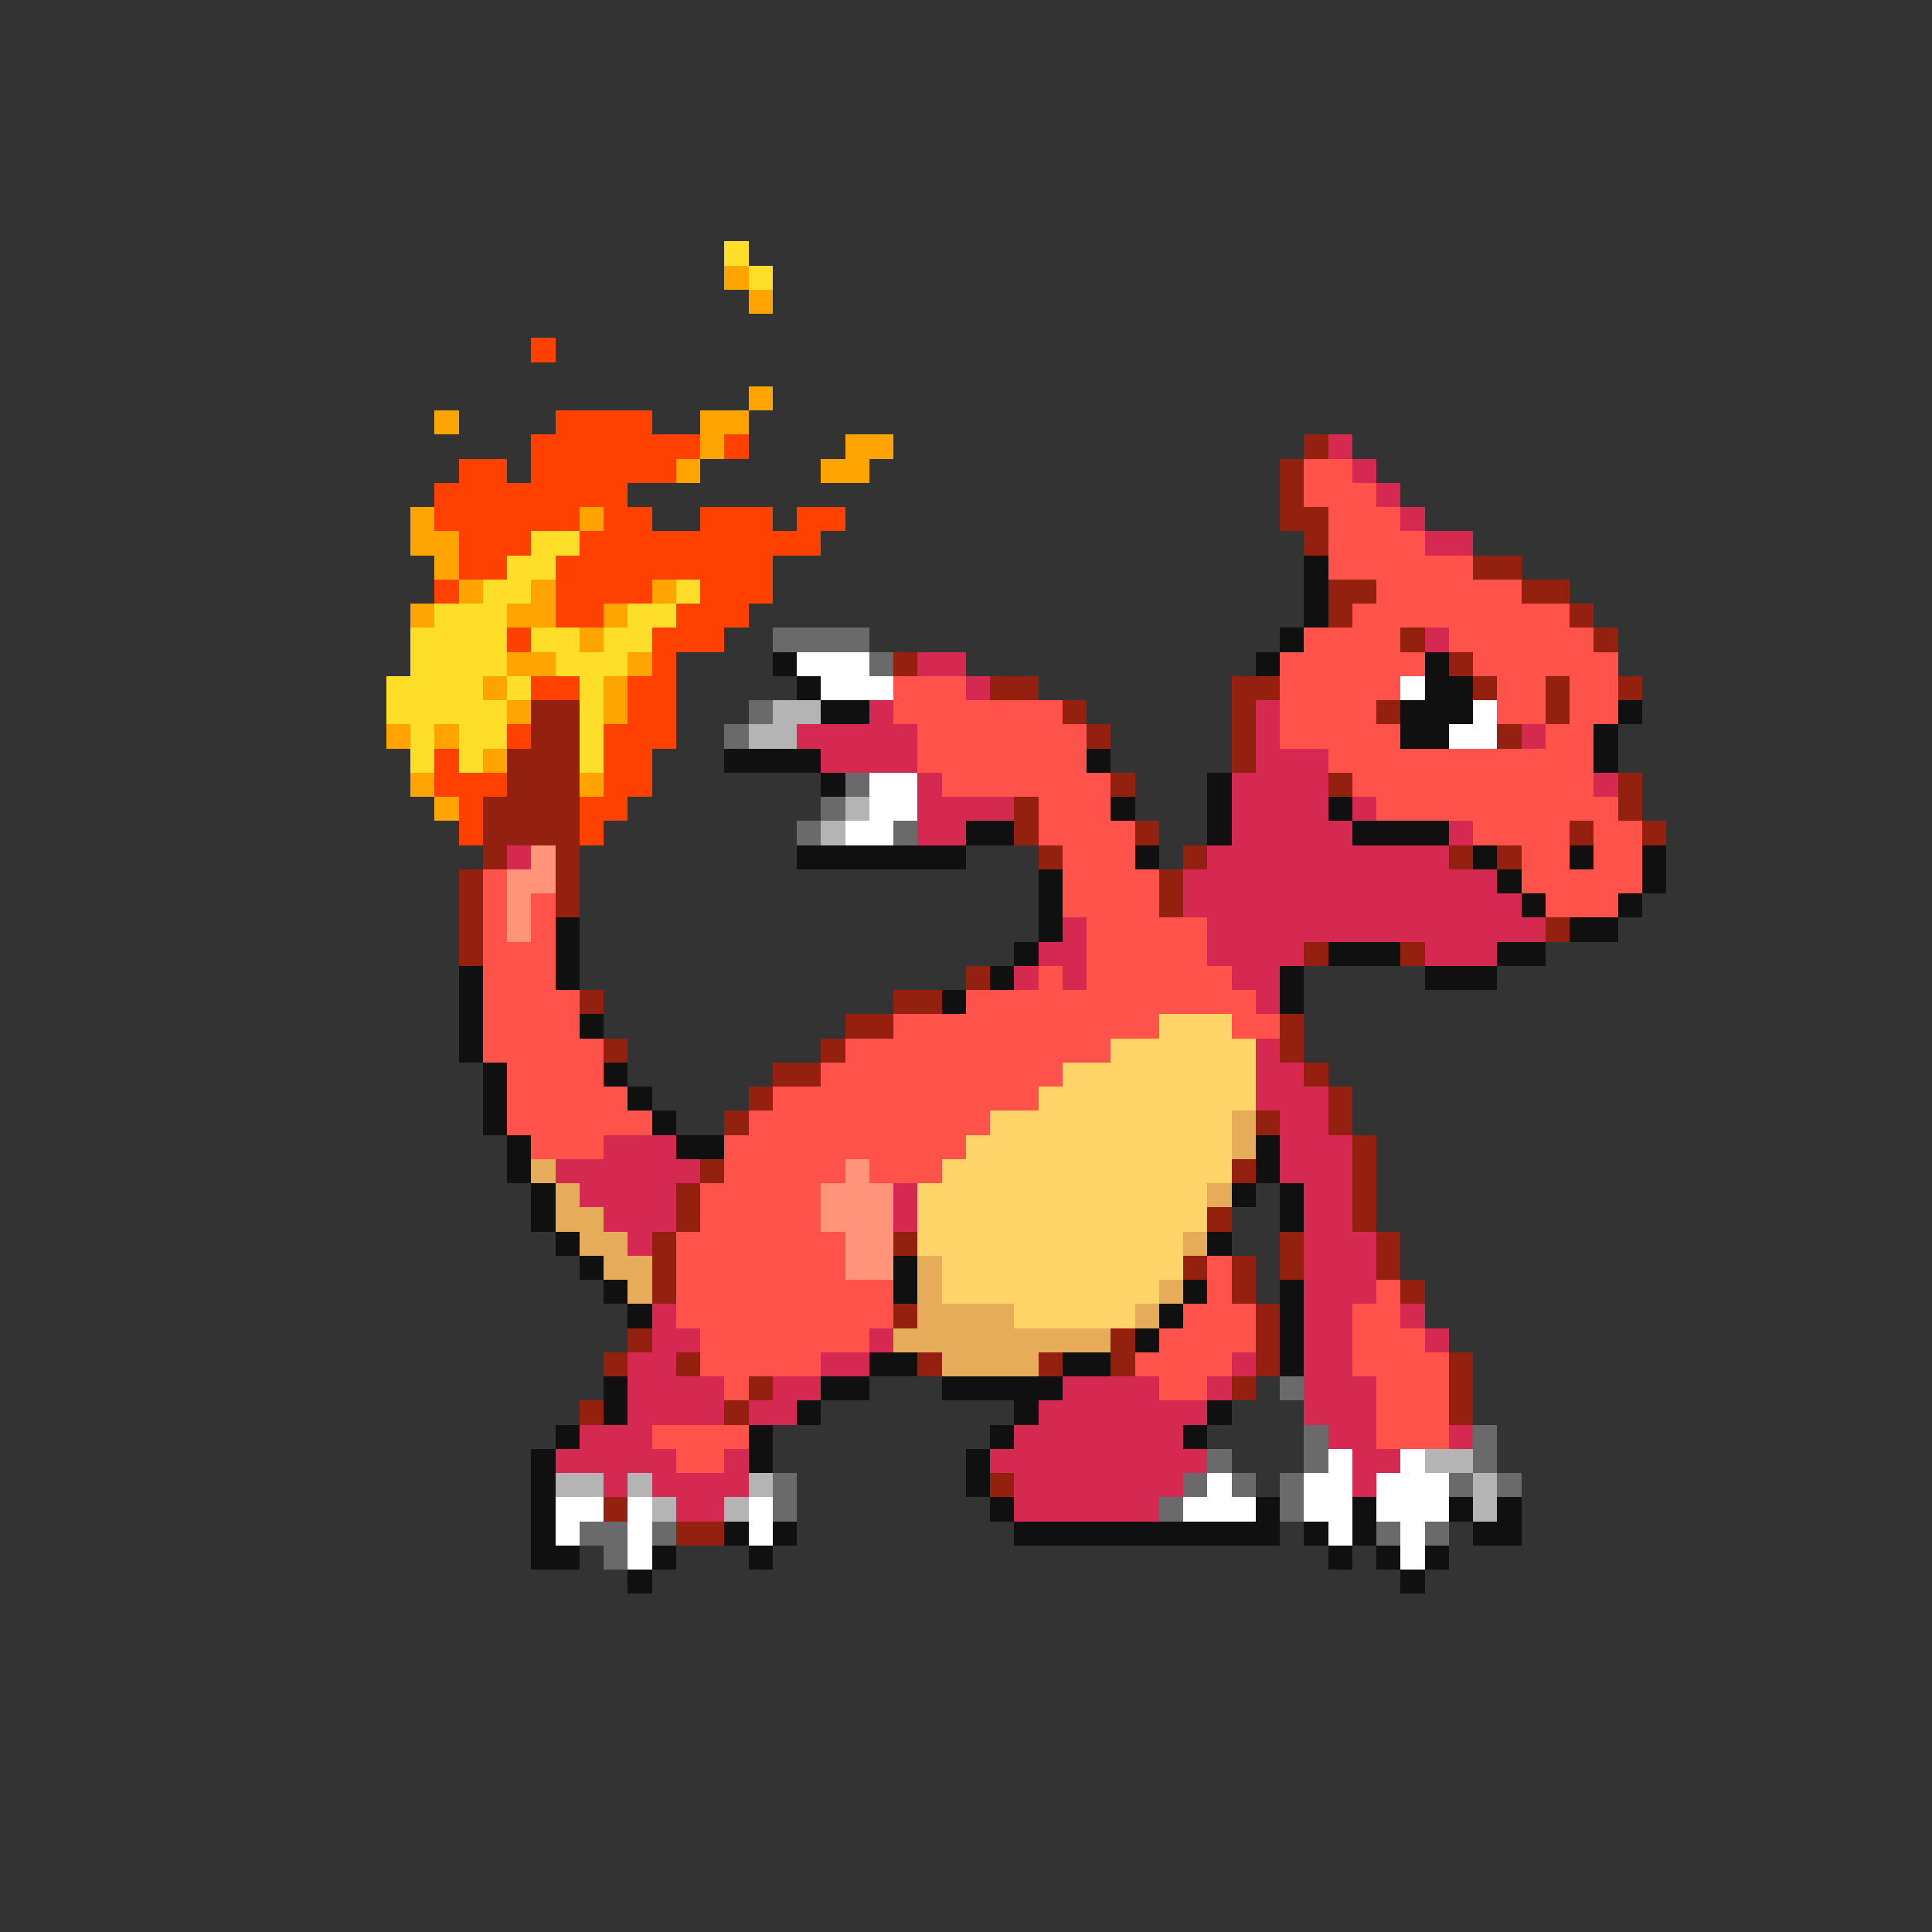 <svg xmlns="http://www.w3.org/2000/svg" viewBox="0 -0.5 80 80" shape-rendering="crispEdges">
<rect x="0" y="-0.5" width="80" height="80" fill="#333333" stroke="none"/>
<path stroke="#ffde29" d="M30 10h1M31 11h1M22 22h2M21 23h2M20 24h2M28 24h1M18 25h3M26 25h2M17 26h4M22 26h2M25 26h2M17 27h4M23 27h3M16 28h4M21 28h1M24 28h1M16 29h5M24 29h1M17 30h1M19 30h2M24 30h1M17 31h1M19 31h1M24 31h1" />
<path stroke="#ffa400" d="M30 11h1M31 12h1M31 16h1M18 17h1M29 17h2M29 18h1M35 18h2M28 19h1M34 19h2M17 21h1M24 21h1M17 22h2M18 23h1M19 24h1M22 24h1M27 24h1M17 25h1M21 25h2M25 25h1M24 26h1M21 27h2M26 27h1M20 28h1M25 28h1M21 29h1M25 29h1M16 30h1M18 30h1M20 31h1M17 32h1M24 32h1M18 33h1" />
<path stroke="#ff4100" d="M22 14h1M23 17h4M22 18h7M30 18h1M19 19h2M22 19h6M18 20h8M18 21h6M25 21h2M29 21h3M33 21h2M19 22h3M24 22h10M19 23h2M23 23h9M18 24h1M23 24h4M29 24h3M23 25h2M28 25h3M21 26h1M27 26h3M27 27h1M22 28h2M26 28h2M26 29h2M21 30h1M25 30h3M18 31h1M25 31h2M18 32h3M25 32h2M19 33h1M24 33h2M19 34h1M24 34h1" />
<path stroke="#942010" d="M54 18h1M53 19h1M53 20h1M53 21h2M54 22h1M61 23h2M55 24h2M63 24h2M55 25h1M65 25h1M58 26h1M66 26h1M37 27h1M60 27h1M41 28h2M51 28h2M61 28h1M64 28h1M67 28h1M22 29h2M44 29h1M51 29h1M57 29h1M64 29h1M22 30h2M45 30h1M51 30h1M62 30h1M21 31h3M51 31h1M21 32h3M46 32h1M55 32h1M67 32h1M20 33h4M42 33h1M67 33h1M20 34h4M42 34h1M47 34h1M65 34h1M68 34h1M20 35h1M23 35h1M43 35h1M49 35h1M60 35h1M62 35h1M19 36h1M23 36h1M48 36h1M19 37h1M23 37h1M48 37h1M19 38h1M64 38h1M19 39h1M54 39h1M58 39h1M40 40h1M24 41h1M37 41h2M35 42h2M53 42h1M25 43h1M34 43h1M53 43h1M32 44h2M54 44h1M31 45h1M55 45h1M30 46h1M52 46h1M55 46h1M56 47h1M29 48h1M51 48h1M56 48h1M28 49h1M56 49h1M28 50h1M50 50h1M56 50h1M27 51h1M37 51h1M53 51h1M57 51h1M27 52h1M49 52h1M51 52h1M53 52h1M57 52h1M27 53h1M51 53h1M58 53h1M37 54h1M52 54h1M26 55h1M46 55h1M52 55h1M25 56h1M28 56h1M38 56h1M43 56h1M46 56h1M52 56h1M60 56h1M31 57h1M51 57h1M60 57h1M24 58h1M30 58h1M60 58h1M41 61h1M25 62h1M28 63h2" />
<path stroke="#d52952" d="M55 18h1M56 19h1M57 20h1M58 21h1M59 22h2M59 26h1M38 27h2M40 28h1M36 29h1M52 29h1M33 30h5M52 30h1M63 30h1M34 31h4M52 31h3M38 32h1M51 32h4M66 32h1M38 33h4M51 33h4M56 33h1M38 34h2M51 34h5M60 34h1M21 35h1M50 35h10M49 36h13M49 37h14M44 38h1M50 38h14M43 39h2M50 39h4M59 39h3M42 40h1M44 40h1M51 40h2M52 41h1M52 43h1M52 44h2M52 45h3M53 46h2M25 47h3M53 47h3M23 48h6M53 48h3M24 49h4M37 49h1M54 49h2M25 50h3M37 50h1M54 50h2M26 51h1M54 51h3M54 52h3M54 53h3M27 54h1M54 54h2M58 54h1M27 55h2M36 55h1M54 55h2M59 55h1M26 56h2M34 56h2M51 56h1M54 56h2M26 57h4M32 57h2M44 57h4M50 57h1M54 57h3M26 58h4M31 58h2M43 58h7M54 58h3M24 59h3M42 59h7M55 59h2M60 59h1M23 60h5M30 60h1M41 60h9M56 60h2M25 61h1M27 61h4M42 61h7M56 61h1M28 62h2M42 62h6" />
<path stroke="#ff524a" d="M54 19h2M54 20h3M55 21h3M55 22h4M55 23h6M57 24h6M56 25h9M54 26h4M60 26h6M53 27h6M61 27h6M37 28h3M53 28h5M62 28h2M65 28h2M37 29h7M53 29h4M62 29h2M65 29h2M38 30h7M53 30h5M64 30h2M38 31h7M55 31h11M39 32h7M56 32h10M43 33h3M57 33h10M43 34h4M61 34h4M66 34h2M44 35h3M63 35h2M66 35h2M20 36h1M44 36h4M63 36h5M20 37h1M22 37h1M44 37h4M64 37h3M20 38h1M22 38h1M45 38h5M20 39h3M45 39h5M20 40h3M43 40h1M45 40h6M20 41h4M40 41h12M20 42h4M37 42h11M51 42h2M20 43h5M35 43h11M21 44h4M34 44h10M21 45h5M32 45h11M21 46h6M31 46h10M22 47h3M30 47h10M30 48h5M36 48h3M29 49h5M29 50h5M28 51h7M28 52h7M50 52h1M28 53h9M50 53h1M57 53h1M28 54h9M49 54h3M56 54h2M29 55h7M48 55h4M56 55h3M29 56h5M47 56h4M56 56h4M30 57h1M48 57h2M57 57h3M57 58h3M27 59h4M57 59h3M28 60h2" />
<path stroke="#101010" d="M54 23h1M54 24h1M54 25h1M53 26h1M32 27h1M52 27h1M59 27h1M33 28h1M59 28h2M34 29h2M58 29h3M67 29h1M58 30h2M66 30h1M30 31h4M45 31h1M66 31h1M34 32h1M50 32h1M46 33h1M50 33h1M55 33h1M40 34h2M50 34h1M56 34h4M33 35h7M47 35h1M61 35h1M65 35h1M68 35h1M43 36h1M62 36h1M68 36h1M43 37h1M63 37h1M67 37h1M23 38h1M43 38h1M65 38h2M23 39h1M42 39h1M55 39h3M62 39h2M19 40h1M23 40h1M41 40h1M53 40h1M59 40h3M19 41h1M39 41h1M53 41h1M19 42h1M24 42h1M19 43h1M20 44h1M25 44h1M20 45h1M26 45h1M20 46h1M27 46h1M21 47h1M28 47h2M52 47h1M21 48h1M52 48h1M22 49h1M51 49h1M53 49h1M22 50h1M53 50h1M23 51h1M50 51h1M24 52h1M37 52h1M25 53h1M37 53h1M49 53h1M53 53h1M26 54h1M48 54h1M53 54h1M47 55h1M53 55h1M36 56h2M44 56h2M53 56h1M25 57h1M34 57h2M39 57h5M25 58h1M33 58h1M42 58h1M50 58h1M23 59h1M31 59h1M41 59h1M49 59h1M22 60h1M31 60h1M40 60h1M22 61h1M40 61h1M22 62h1M41 62h1M52 62h1M56 62h1M60 62h1M62 62h1M22 63h1M30 63h1M32 63h1M42 63h11M54 63h1M56 63h1M61 63h2M22 64h2M27 64h1M31 64h1M55 64h1M57 64h1M59 64h1M26 65h1M58 65h1" />
<path stroke="#6a6a6a" d="M32 26h4M36 27h1M31 29h1M30 30h1M35 32h1M34 33h1M33 34h1M37 34h1M53 57h1M54 59h1M61 59h1M50 60h1M54 60h1M61 60h1M32 61h1M49 61h1M51 61h1M53 61h1M60 61h1M62 61h1M32 62h1M48 62h1M53 62h1M24 63h2M27 63h1M57 63h1M59 63h1M25 64h1" />
<path stroke="#ffffff" d="M33 27h3M34 28h3M58 28h1M61 29h1M60 30h2M36 32h2M36 33h2M35 34h2M55 60h1M58 60h1M50 61h1M54 61h2M57 61h3M23 62h2M26 62h1M31 62h1M49 62h3M54 62h2M57 62h3M23 63h1M26 63h1M31 63h1M55 63h1M58 63h1M26 64h1M58 64h1" />
<path stroke="#b4b4b4" d="M32 29h2M31 30h2M35 33h1M34 34h1M59 60h2M23 61h2M26 61h1M31 61h1M61 61h1M27 62h1M30 62h1M61 62h1" />
<path stroke="#ff947b" d="M22 35h1M21 36h2M21 37h1M21 38h1M35 48h1M34 49h3M34 50h3M35 51h2M35 52h2" />
<path stroke="#ffd56a" d="M48 42h3M46 43h6M44 44h8M43 45h9M41 46h10M40 47h11M39 48h12M38 49h12M38 50h12M38 51h11M39 52h10M39 53h9M42 54h5" />
<path stroke="#e6ac5a" d="M51 46h1M51 47h1M22 48h1M23 49h1M50 49h1M23 50h2M24 51h2M49 51h1M25 52h2M38 52h1M26 53h1M38 53h1M48 53h1M38 54h4M47 54h1M37 55h9M39 56h4" />
</svg>